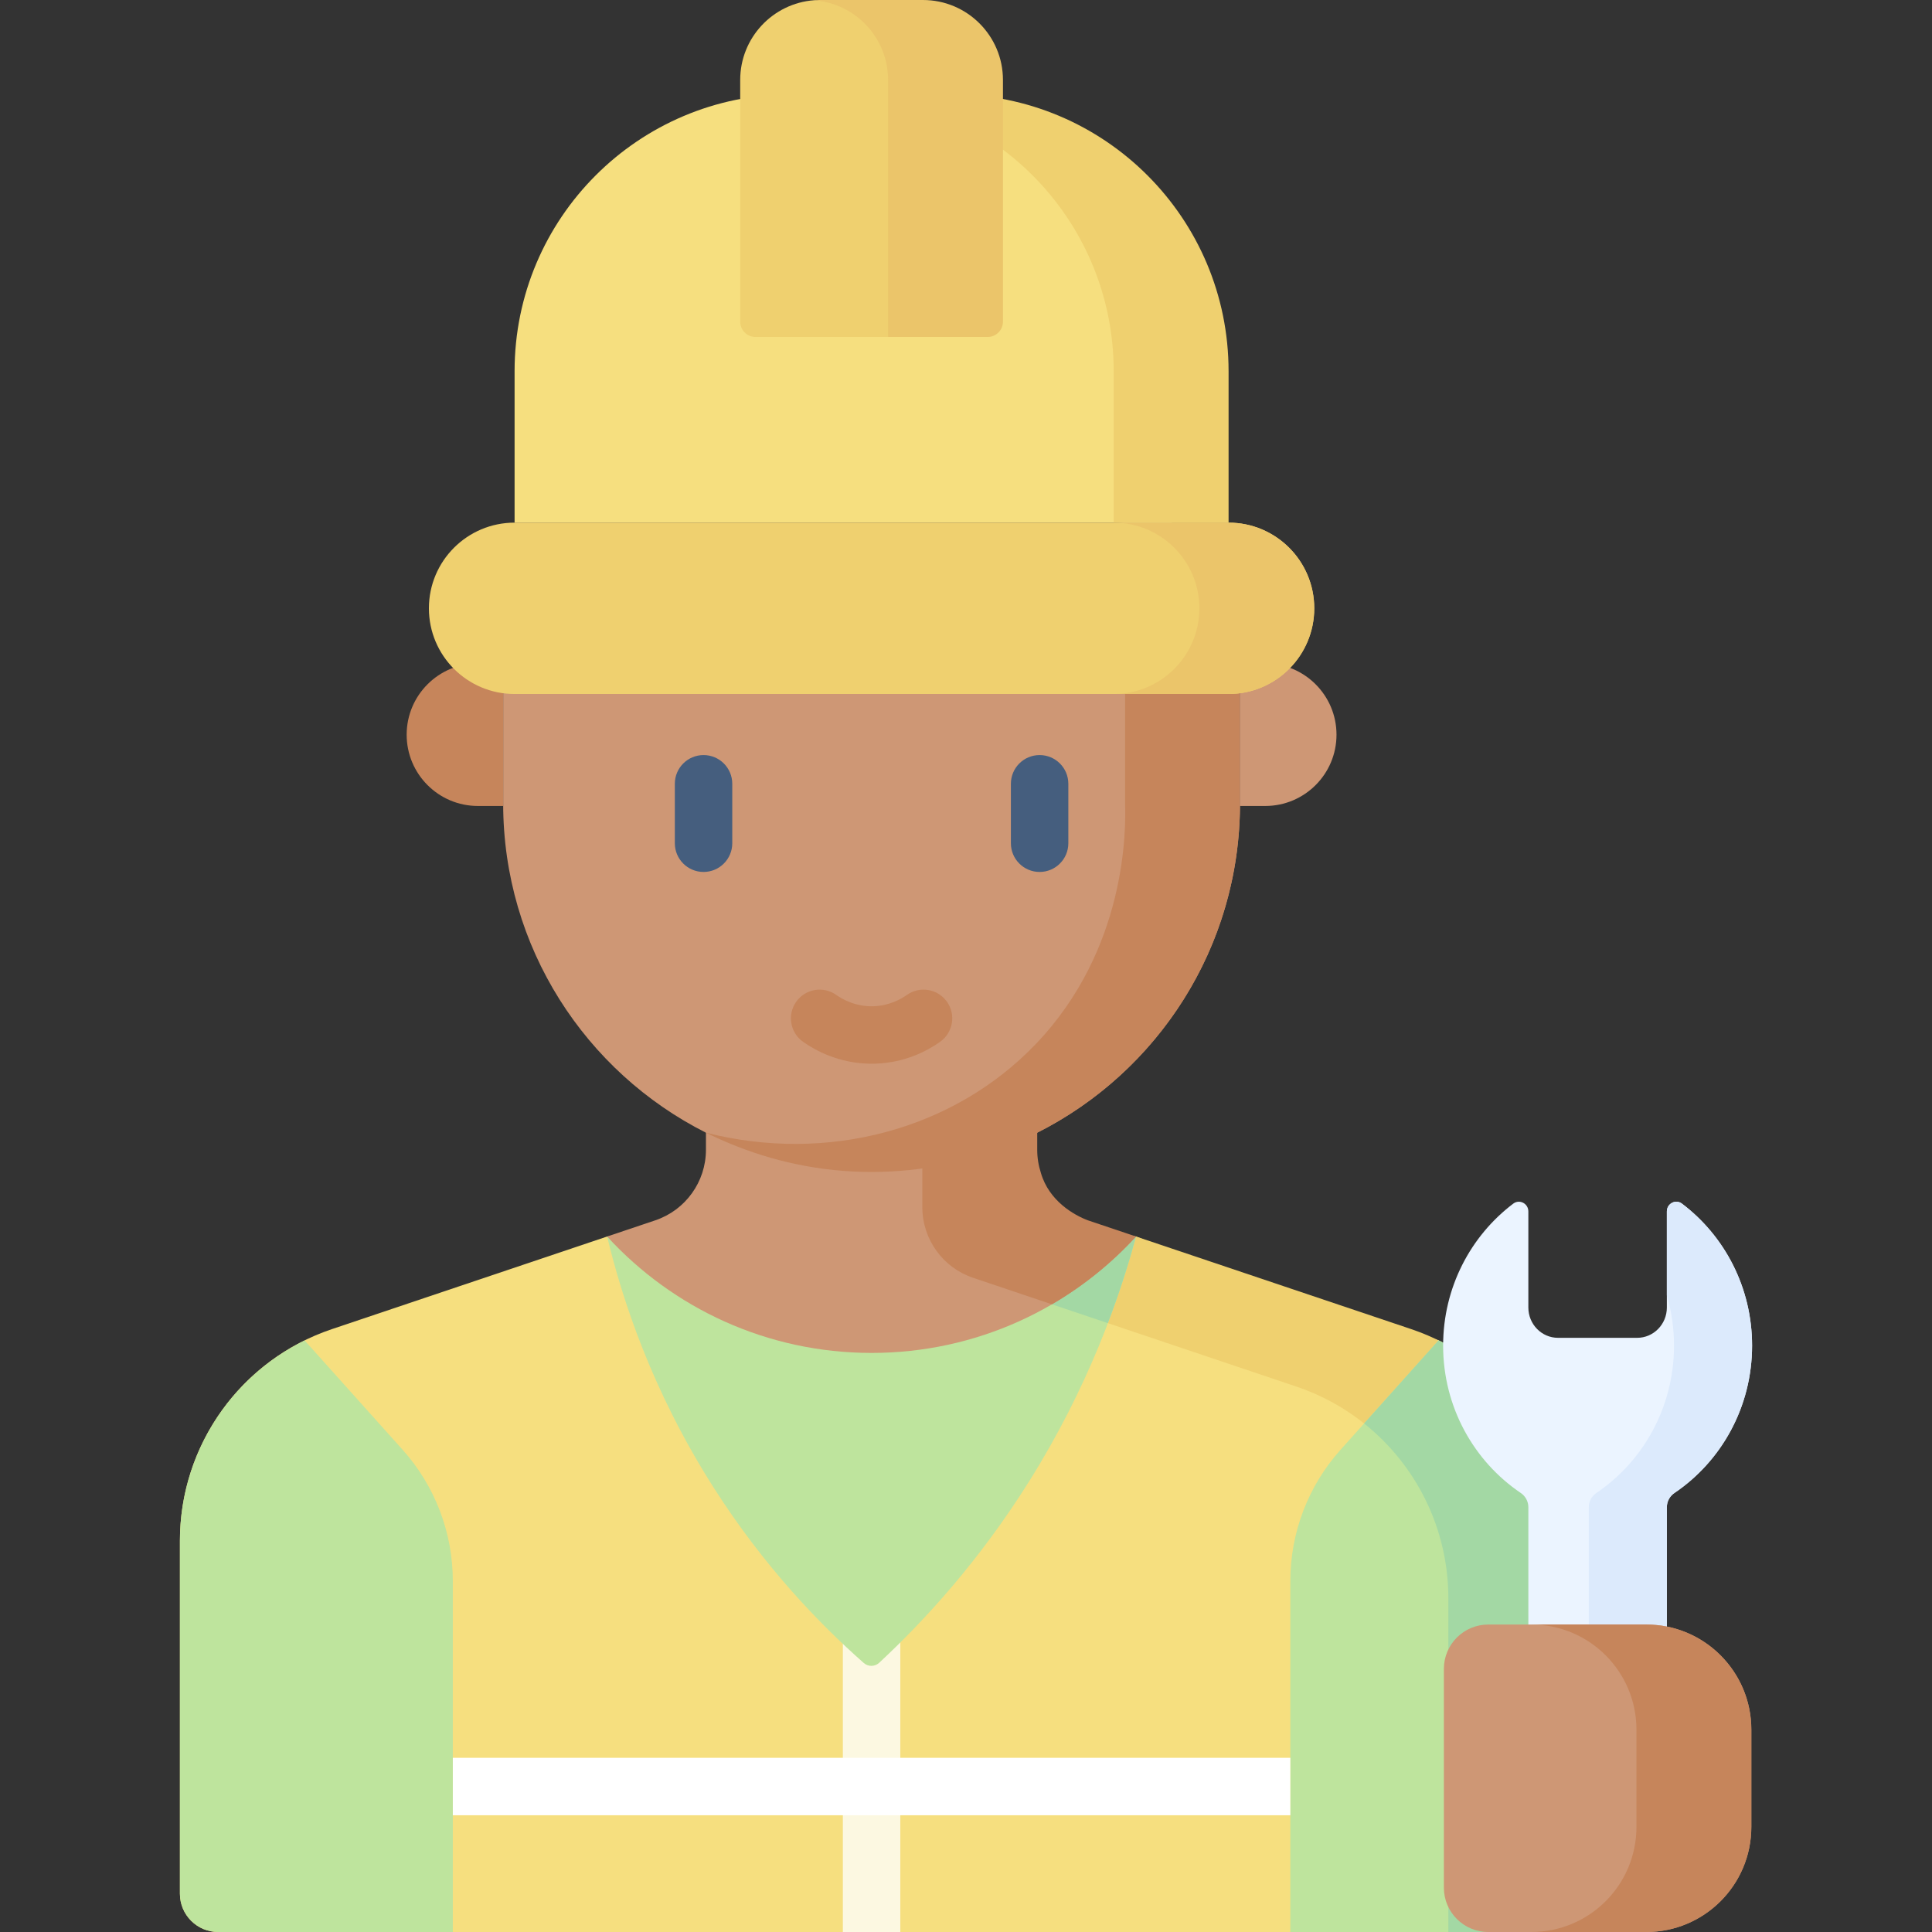 <svg id="Layer_1" enable-background="new 0 0 512 512" height="512" viewBox="0 0 512 512" width="512" xmlns="http://www.w3.org/2000/svg"><rect x="0" y="0" width="512" height="512" fill="#333333" stroke="none"/><g><g><g><g><path d="m414.276 512v-103.683c0-22.765-13.018-43.253-33.044-53.102-2.331-1.146-9.274.854-11.785.009l-68.389-27.534-27.97-4.289c-8.029-2.702-13.437-10.227-13.437-18.699v-32.126h-67.65l-.248 33.293c0 8.471-7.851 16.872-15.88 19.574l-14.976 2.247-72.906 24.531c-24.087 8.105-40.311 30.682-40.311 56.096v93.534c0 5.605 4.544 10.149 10.149 10.149z" fill="#f6df7f"/><g><path d="m293.606 350.65 49.913 16.795c24.087 8.105 40.311 30.682 40.311 56.096v88.459h30.446v-103.683c0-25.414-16.224-47.991-40.311-56.096l-72.906-24.531c-1.189 4.251-2.522 8.644-4.017 13.161-1.118 3.379-2.267 6.645-3.436 9.799z" fill="#efd06f"/></g><g><path d="m223.366 512v-84.712c0-4.204 3.408-7.611 7.611-7.611 4.204 0 7.611 3.408 7.611 7.611v84.712z" fill="#fcf8e1"/></g><path d="m301.059 327.69c-4.55 16.863-12.793 40.11-28.335 64.895-13.305 21.218-27.848 37.007-39.727 48.067-1.149 1.07-2.912 1.095-4.089.057-11.754-10.367-26.49-25.602-39.841-46.575-16.319-25.636-24.174-49.8-28.171-66.444z" fill="#bee49d"/><path d="m301.059 327.69h-55.031c2.167 5.054 6.397 9.103 11.837 10.934l35.733 12.023c3.224-8.461 5.644-16.224 7.461-22.957z" fill="#a3d8a4"/><path d="m230.978 358.539c27.743 0 52.707-11.89 70.081-30.849l-27.97-4.289c-8.029-2.702-13.437-10.228-13.437-18.698v-32.127h-72.57v32.127c0 8.471-5.408 15.997-13.437 18.698l-12.747 4.289c17.373 18.959 42.337 30.849 70.08 30.849z" fill="#ce9775"/><path d="m257.865 338.624 20.907 7.035c8.313-4.847 15.825-10.918 22.287-17.969l-12.747-4.289c-3.619-1.354-10.315-5.103-12.467-12.583-.633-1.939-.97-3.998-.97-6.115v-32.126h-30.446v47.349c-.001 8.47 5.407 15.996 13.436 18.698z" fill="#c6855b"/><path d="m414.276 512v-103.683c0-22.764-13.023-43.243-33.048-53.093l-25.969 28.977c-8.572 9.568-13.307 21.948-13.307 34.792v93.007z" fill="#bee49d"/><g><path d="m414.231 406.058c-.645-20.532-12.881-40.972-32.996-50.831-.002-.001-.005-.002-.007-.004l-19.726 22.011c13.826 11.01 22.328 27.913 22.328 46.305v88.461h30.446v-103.683c0-.756-.016-1.508-.045-2.259z" fill="#a3d8a4"/></g><path d="m57.828 512c-5.605 0-10.149-4.544-10.149-10.149v-93.534c0-22.764 13.023-43.243 33.048-53.093l25.969 28.977c8.572 9.568 13.307 21.948 13.307 34.792v93.007z" fill="#bee49d"/></g><g><path d="m120.004 465.838h221.948v15.223h-221.948z" fill="#fff"/></g></g><g><path d="m230.978 305.812c-15.788 0-30.702 1.019-43.898-5.636-31.872-16.071-53.732-49.097-53.732-87.229v-59.441h195.262v59.441c0 38.131-21.86 71.157-53.732 87.228-13.198 6.656-43.9 5.637-43.9 5.637z" fill="#ce9775"/><path d="m298.163 153.507v59.441c.206 6.596.512 38.476-23.695 63.76-21.82 22.791-55.309 31.609-87.386 23.465 8.538 4.221 19.995 8.46 33.876 9.895 3.512.363 6.861.514 10.021.511 53.92 0 97.631-43.711 97.631-97.631v-59.441z" fill="#c6855b"/><g><g><path d="m275.508 231.077c-4.204 0-7.612-3.408-7.612-7.611v-15.754c0-4.204 3.408-7.611 7.612-7.611s7.612 3.408 7.612 7.611v15.754c0 4.203-3.408 7.611-7.612 7.611z" fill="#455e7e"/></g><g><path d="m186.448 231.077c-4.204 0-7.611-3.408-7.611-7.611v-15.754c0-4.204 3.408-7.611 7.611-7.611 4.204 0 7.611 3.408 7.611 7.611v15.754c0 4.203-3.408 7.611-7.611 7.611z" fill="#455e7e"/></g></g><g><path d="m230.985 281.896c-8.642 0-15.054-3.602-18.173-5.812-3.43-2.43-4.24-7.181-1.81-10.611 2.431-3.431 7.181-4.24 10.611-1.81 1.684 1.193 5.214 3.17 9.946 3 4.181-.15 7.294-1.941 8.777-2.994 3.427-2.436 8.178-1.63 10.613 1.796 2.435 3.427 1.631 8.178-1.796 10.613-3.507 2.492-9.312 5.521-17.049 5.798-.377.013-.751.02-1.119.02z" fill="#c6855b"/></g><path d="m335.297 213.593h-6.688v-37.78h6.688c10.433 0 18.89 8.457 18.89 18.89 0 10.432-8.457 18.89-18.89 18.89z" fill="#ce9775"/><path d="m126.659 213.593h6.688v-37.78h-6.688c-10.433 0-18.89 8.457-18.89 18.89 0 10.432 8.457 18.89 18.89 18.89z" fill="#c6855b"/><g><path d="m325.586 183.917h-189.216c-12.54 0-22.706-10.166-22.706-22.706 0-12.54 10.166-22.706 22.706-22.706h189.215c12.54 0 22.706 10.166 22.706 22.706 0 12.54-10.165 22.706-22.705 22.706z" fill="#efd06f"/><path d="m325.586 138.505h-30.446c12.54 0 22.706 10.166 22.706 22.706 0 12.54-10.166 22.706-22.706 22.706h30.446c12.54 0 22.706-10.166 22.706-22.706-.001-12.54-10.166-22.706-22.706-22.706z" fill="#ebc56a"/><path d="m252.194 24.976h-42.431c-40.533 0-73.392 32.859-73.392 73.392v40.137h158.769 15.446v-40.137c-.001-40.533-17.859-73.392-58.392-73.392z" fill="#f6df7f"/><path d="m252.194 24.976h-30.446c40.533 0 73.392 32.859 73.392 73.392v40.137h30.446v-40.137c-.001-40.533-32.859-73.392-73.392-73.392z" fill="#efd06f"/><path d="m196.162 85.24v-64.048c0-11.165 8.635-20.314 19.591-21.133.529-.039 1.454.085 1.993.085l26.538 3.751c11.704 0 6.509 5.592 6.509 17.296v49.049c0 2.242-1.817 4.059-4.059 4.059l-11.387 15h-35.126c-2.241 0-4.059-1.817-4.059-4.059z" fill="#efd06f"/><path d="m244.601 0h-27.247c-.54 0-1.07.041-1.599.081 10.954.82 19.593 9.947 19.593 21.111v68.107h26.387c2.242 0 4.059-1.817 4.059-4.059v-64.048c-.001-11.704-9.489-21.192-21.193-21.192z" fill="#ebc56a"/></g></g></g><g><g><path d="m405.03 485.307v-85.885c0-1.521-.763-2.924-2.004-3.763-12.398-8.372-20.582-22.734-20.582-39.056 0-15.433 7.316-29.113 18.593-37.634 1.652-1.248 3.993-.027 3.993 2.072v25.462c0 4.436 3.519 8.032 7.86 8.032h20.984c4.341 0 7.86-3.596 7.86-8.032v-25.462c0-2.099 2.342-3.32 3.993-2.072 11.277 8.522 18.593 22.202 18.593 37.634 0 16.322-8.184 30.684-20.582 39.056-1.242.838-2.004 2.242-2.004 3.763v85.885z" fill="#ebf4ff"/><g><path d="m445.728 318.969c-1.651-1.248-3.993-.027-3.993 2.072v22.243c1.226 4.222 1.897 8.689 1.897 13.319 0 16.322-8.184 30.684-20.582 39.056-1.242.838-2.004 2.242-2.004 3.763v85.885h20.689v-85.886c0-1.521.763-2.924 2.004-3.763 12.398-8.372 20.582-22.734 20.582-39.056 0-15.431-7.316-29.111-18.593-37.633z" fill="#dceafc"/></g><path d="m436.267 512h-41.87c-6.491 0-11.754-5.262-11.754-11.754v-57.972c0-6.491 5.262-11.754 11.754-11.754h41.87c15.384 0 27.855 12.471 27.855 27.855v25.769c0 15.385-12.471 27.856-27.855 27.856z" fill="#ce9775"/><path d="m436.267 430.521h-30.446c15.384 0 27.855 12.471 27.855 27.855v25.769c0 15.384-12.471 27.855-27.855 27.855h30.446c15.384 0 27.855-12.471 27.855-27.855v-25.769c0-15.384-12.471-27.855-27.855-27.855z" fill="#c6855b"/></g></g></g></svg>